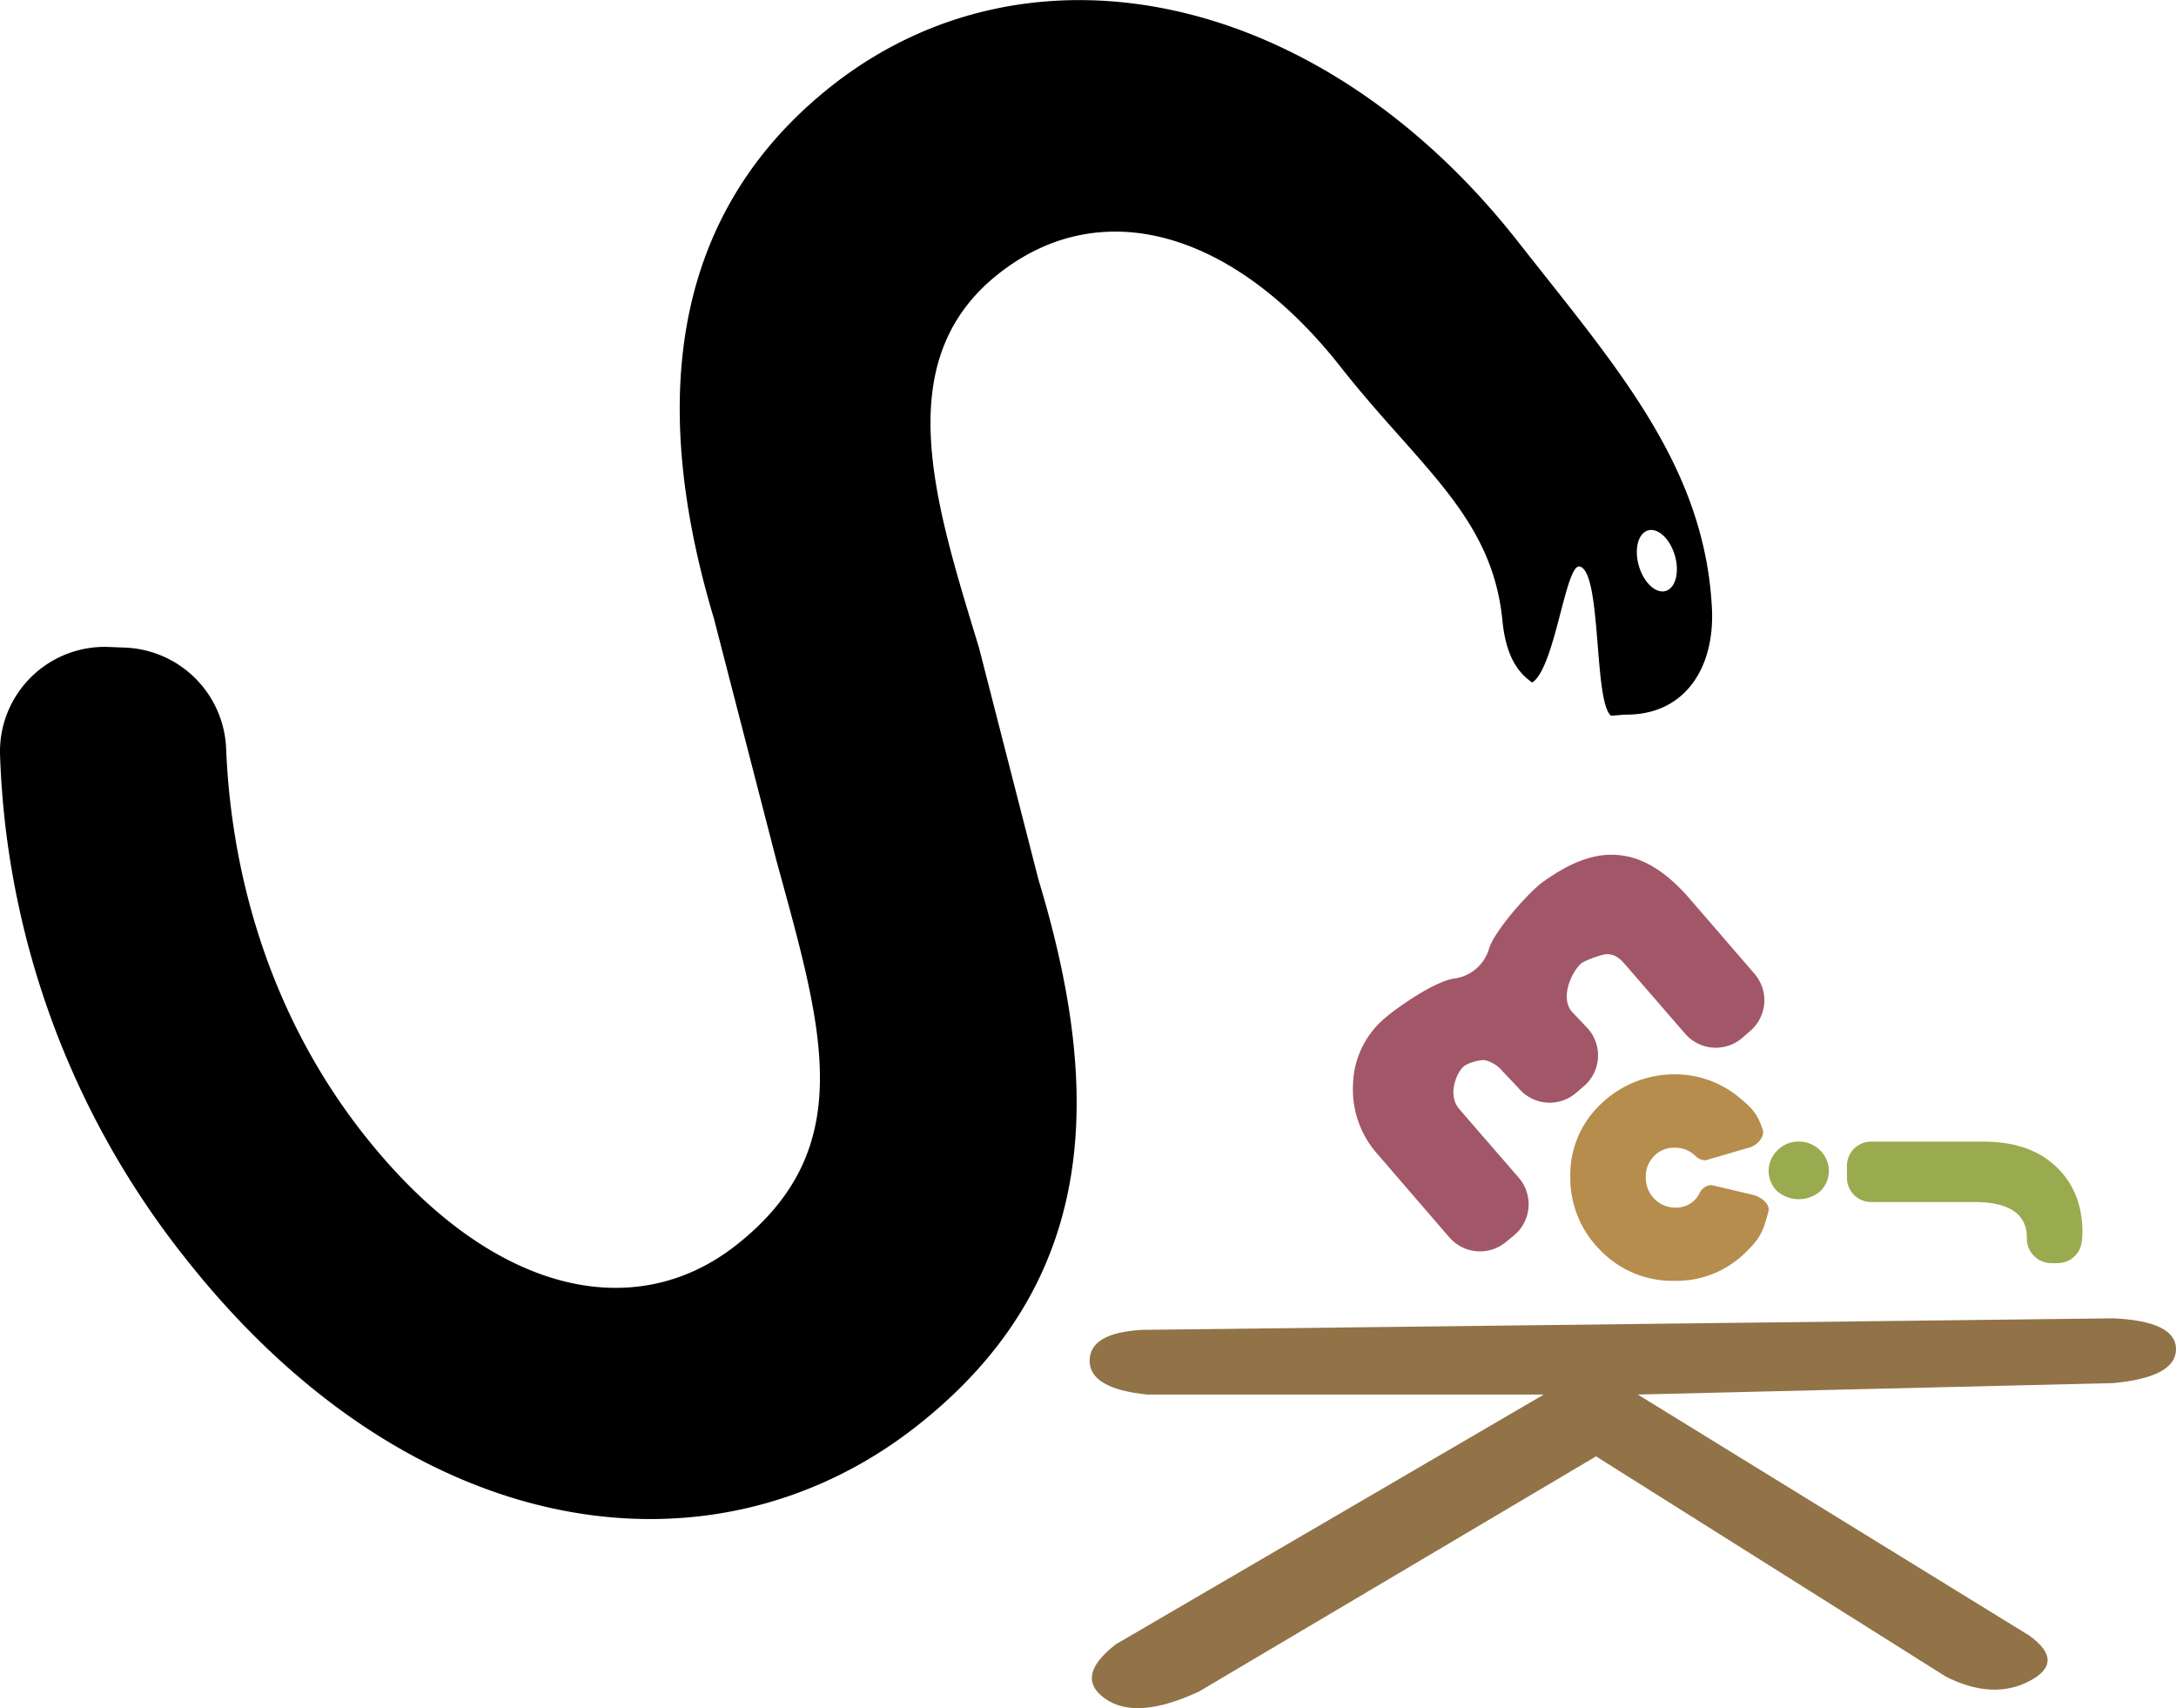 <svg xmlns="http://www.w3.org/2000/svg" viewBox="0 0 475.21 372.99"><defs><style>.cls-1{fill:#917347;}.cls-2{fill:#a25768;}.cls-3{fill:#b68d4c;}.cls-4{fill:#99ab4e;}</style></defs><title>logo</title><g id="logo"><path id="k" class="cls-1" d="M461.53,287.86q13.68.63,13.68,6.74T461.53,302L357.67,304.5l85.5,52.63q8,5.78,0,9.95t-18.24-1L348.55,318,261.9,369.32q-13.68,6.4-20.52,1.61t2.28-11.88l93.49-54.55H250.5q-12.56-1.29-12.54-7.38t11.4-6.74Z"/><path id="m" class="cls-2" d="M382.2,225.14l-1.71,1.48A8.85,8.85,0,0,1,368,225.7l-13-15c-1.44-1.67-2.36-2.24-3.91-2.36-1-.07-5.17,1.37-6,2.22-2,2-4.38,7.35-1.8,10.35l3.55,3.75a8.85,8.85,0,0,1-.92,12.49l-1.71,1.47a8.83,8.83,0,0,1-12.48-.92l-3.59-3.79a7.25,7.25,0,0,0-3.6-2.36c-.92-.34-3.95.5-4.86,1.29-1.67,1.44-3.6,6.33-1,9.32l13,15a8.85,8.85,0,0,1-.92,12.49L329,271.09a8.86,8.86,0,0,1-12.49-.92l-15.63-18.11a21.22,21.22,0,0,1-5.39-15.48,19.56,19.56,0,0,1,7-14.31c3-2.57,11-8.05,15.05-8.6a9.14,9.14,0,0,0,7.63-6.48c1.19-4,8.88-12.55,11.75-14.6,5.77-4.11,11.51-6.77,17.72-5.73q7.29,1.17,14.37,9.38l14.17,16.41A8.84,8.84,0,0,1,382.2,225.14Z"/><path id="c" class="cls-3" d="M373.8,258.77l9.41,2.22c2.08.75,3.31,2.27,3,3.49-1.21,4.59-1.85,6-5.21,9.19a21.36,21.36,0,0,1-15.34,6,21.85,21.85,0,0,1-16.14-6.65,22.3,22.3,0,0,1-6.59-16.3A21.08,21.08,0,0,1,348.69,242a23.16,23.16,0,0,1,18-7.4,21.85,21.85,0,0,1,13.2,5.1c3.13,2.58,3.89,3.65,5.06,6.92.45,1.25-.7,3.13-2.66,3.87l-9.76,2.85a3,3,0,0,1-2.18-.86,6.3,6.3,0,0,0-4.58-1.87,6.06,6.06,0,0,0-4.56,1.83,6.3,6.3,0,0,0-1.79,4.6,6.48,6.48,0,0,0,1.89,4.74,6.39,6.39,0,0,0,4.72,1.91,5.65,5.65,0,0,0,5.22-3.35A3,3,0,0,1,373.8,258.77Z"/><path id="j" class="cls-4" d="M403.35,257.12v-2.56a5.29,5.29,0,0,1,5.29-5.29H433q9.29,0,14.77,4.39,7,5.59,7,15.4a15.24,15.24,0,0,1-.16,2.18,5.29,5.29,0,0,1-5.25,4.57h-1.44a5.36,5.36,0,0,1-5.28-5.54v0q0-7.8-11.5-7.8H408.64A5.3,5.3,0,0,1,403.35,257.12Z"/><path id="o" class="cls-4" d="M392.82,249.27a6.41,6.41,0,0,1,4.63,1.88,6.21,6.21,0,0,1,.1,8.94,7.22,7.22,0,0,1-9.45,0,6.21,6.21,0,0,1,.1-8.94A6.4,6.4,0,0,1,392.82,249.27Z"/><path id="s" d="M373.86,132.76c-1.61-31.2-21-52.77-42.42-80.08-43.06-54.8-106.37-68-149.63-34.07-40.88,32.12-37,79.35-25.89,116.48l13.6,52.66c10,36.64,18.37,62.83-8.77,84.15-22.35,17.55-53.85,10.75-81.46-24.4-19.15-24.38-28.66-54.07-29.9-83.91a23,23,0,0,0-22-22.18l-3.53-.14A22.86,22.86,0,0,0,0,164.54,186.51,186.51,0,0,0,40.23,274.41c49.45,62.95,115.37,72,159.94,37,40.56-31.86,40.41-73.83,26.63-119.3l-13-50.68c-9.72-31.9-19.74-62.78,4.35-81.71,22.72-17.84,51.67-8.82,74.62,20.39C310,102,325.84,112.71,328.1,135.41c.56,5.66,2.13,10.64,6.52,13.62,5-3.24,7.28-26.06,10.37-25.33,4.86,1.15,3,29.68,6.86,32.58l3-.24C367.94,156.23,374.53,145.81,373.86,132.76Zm-13.95-16.94c2.17-.63,4.78,1.81,5.85,5.46s.16,7.13-2,7.76-4.79-1.82-5.85-5.47S357.74,116.45,359.91,115.82Z"/></g></svg>